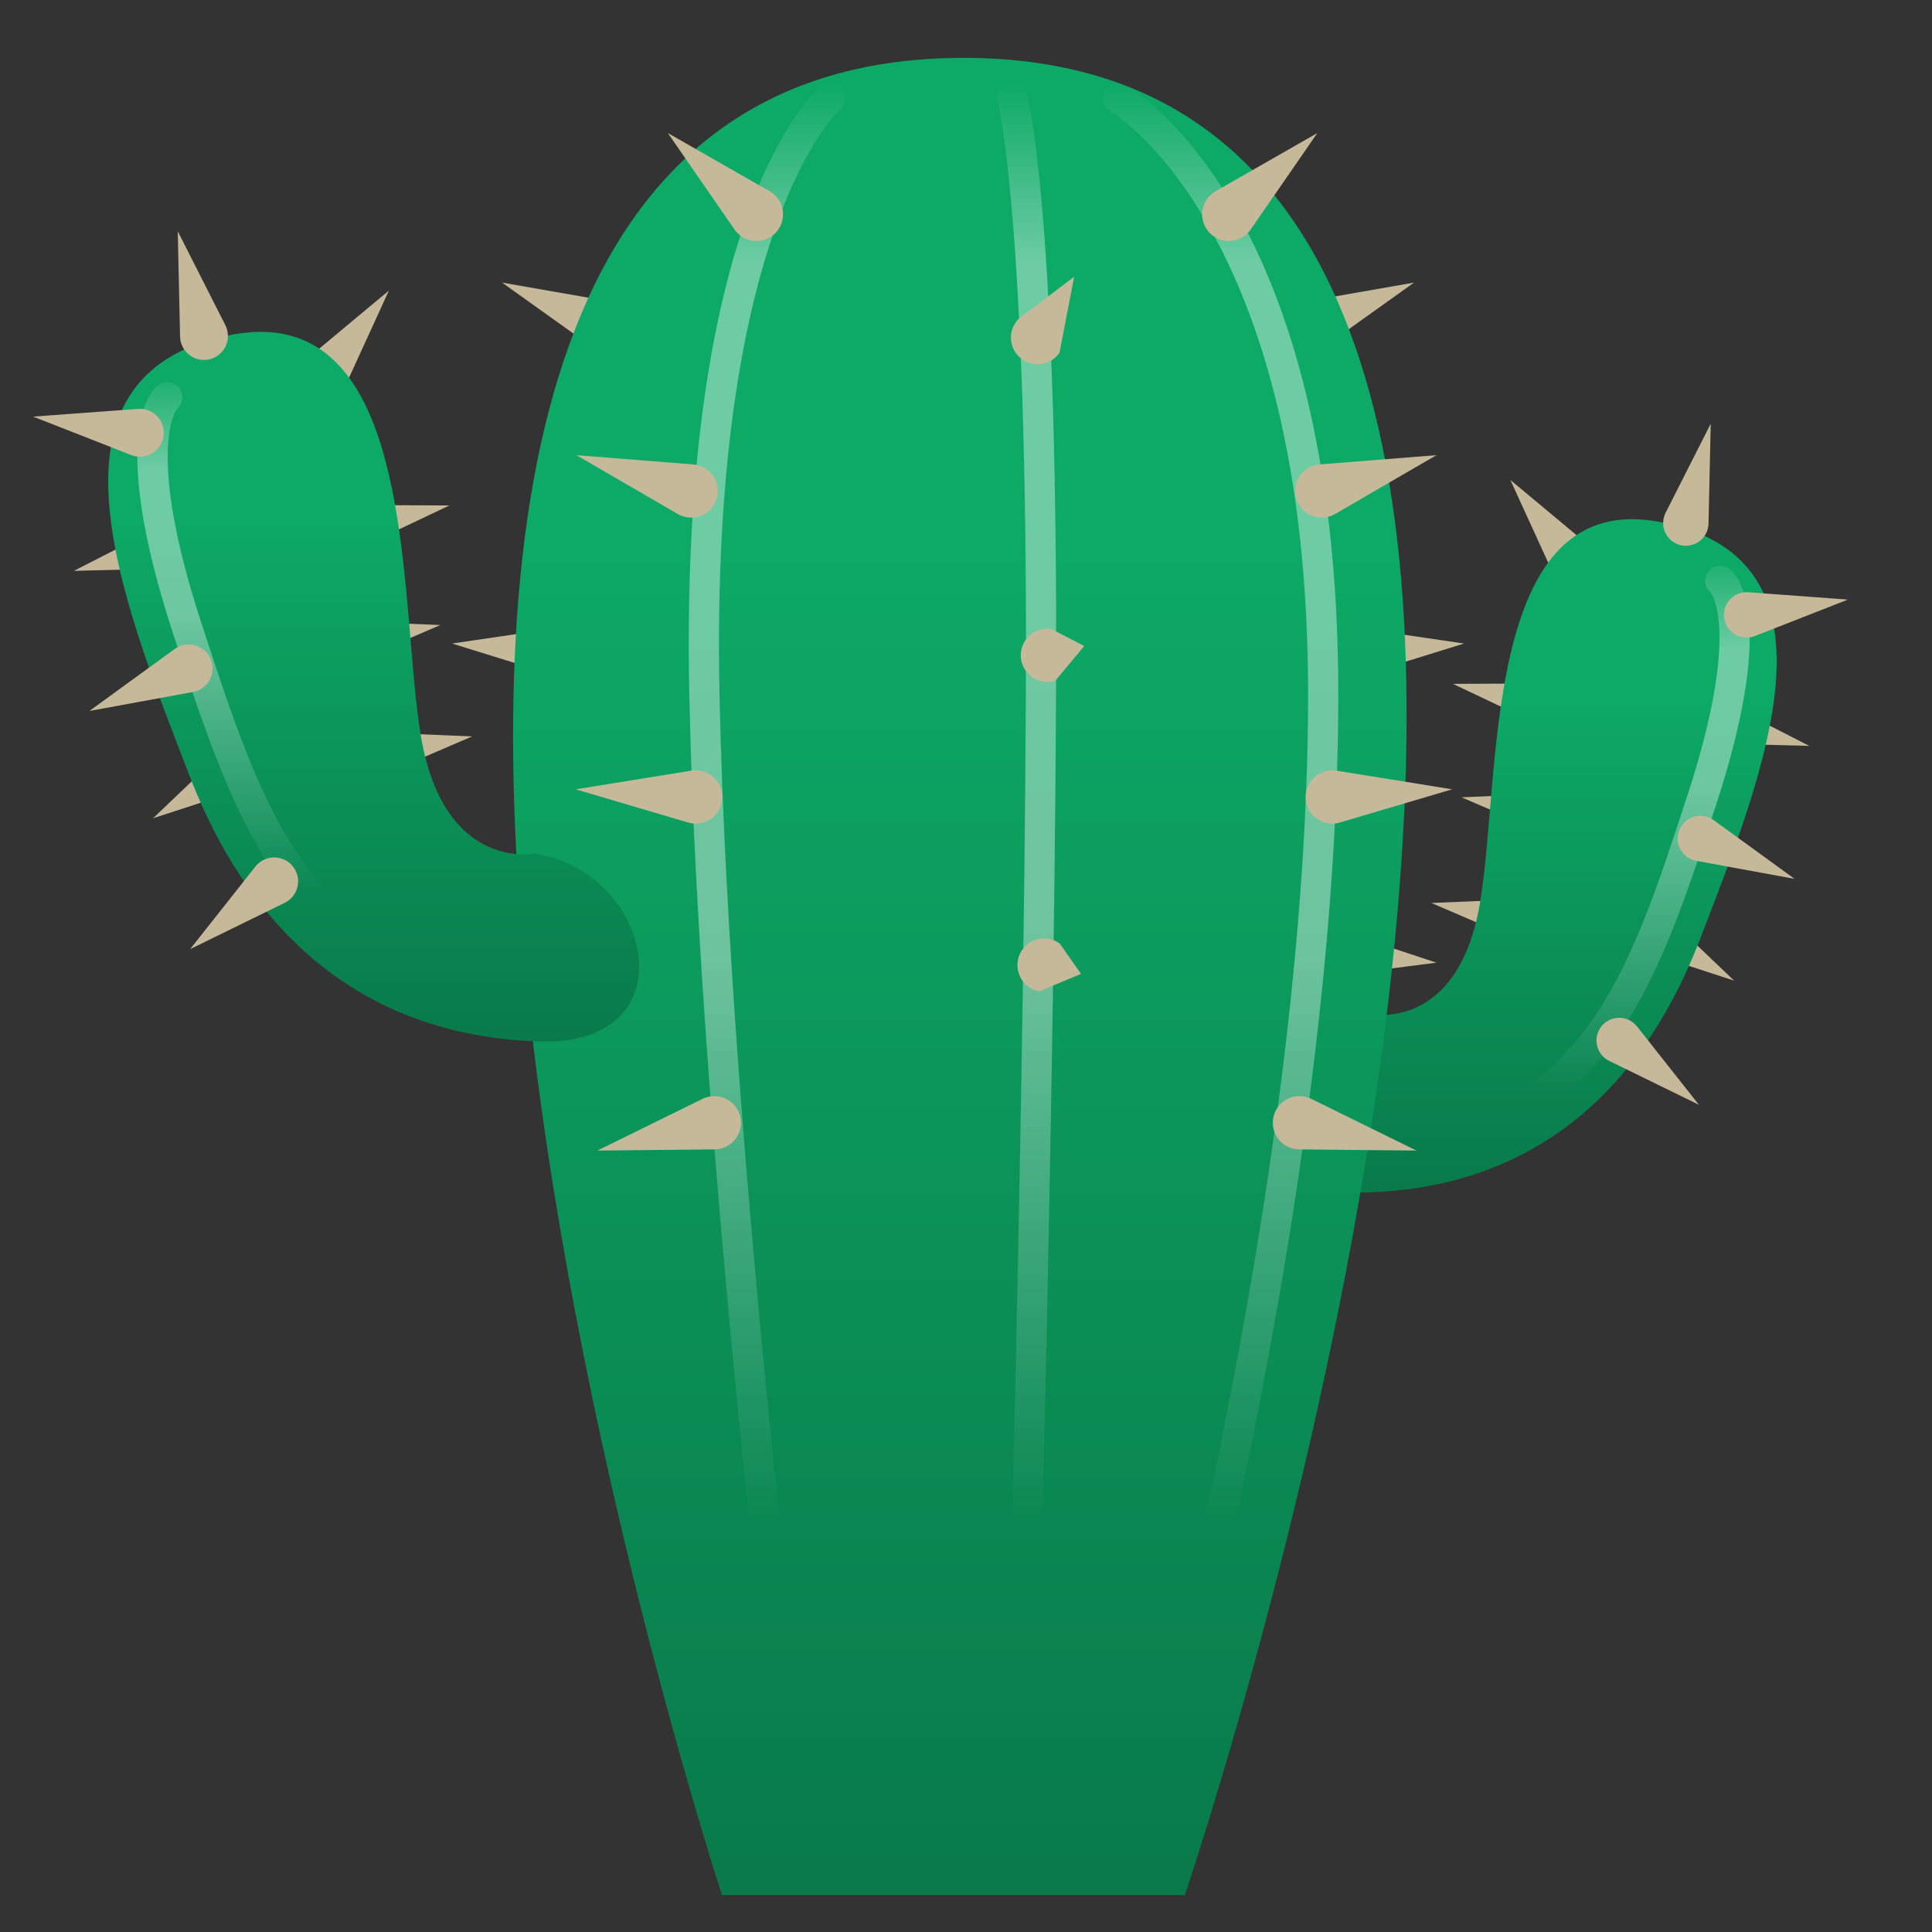 <?xml version="1.0" encoding="utf-8"?>
<!-- Generator: Adobe Illustrator 18.0.0, SVG Export Plug-In . SVG Version: 6.00 Build 0)  -->
<!DOCTYPE svg PUBLIC "-//W3C//DTD SVG 1.1//EN" "http://www.w3.org/Graphics/SVG/1.1/DTD/svg11.dtd">
<svg version="1.1" id="レイヤー_1" xmlns="http://www.w3.org/2000/svg" xmlns:xlink="http://www.w3.org/1999/xlink" x="0px"
	 y="0px" width="64px" height="64px" viewBox="0 0 64 64" style="enable-background:new 0 0 64 64;" xml:space="preserve">
<rect x="0" y="0" width="64" height="64" fill="#333333" stroke="none"/>
<g>
	<g>
		<path style="fill:#C6B999;" d="M47.415,29.912l3.04,1.306
			c0.382,0.164,0.824-0.012,0.988-0.394c0.164-0.382-0.012-0.824-0.394-0.988
			c-0.106-0.045-0.22-0.064-0.328-0.06L47.415,29.912z"/>
	</g>
	<g>
		<path style="fill:#C6B999;" d="M48.131,22.654l2.99,1.417
			c0.375,0.178,0.824,0.018,1.002-0.358c0.178-0.375,0.018-0.824-0.358-1.002
			c-0.104-0.049-0.217-0.072-0.325-0.072L48.131,22.654z"/>
	</g>
	<g>
		<path style="fill:#C6B999;" d="M48.415,26.412l3.04,1.306
			c0.382,0.164,0.824-0.012,0.988-0.394c0.164-0.382-0.012-0.824-0.394-0.988
			c-0.106-0.045-0.22-0.064-0.328-0.06L48.415,26.412z"/>
	</g>
	<g>
		<path style="fill:#C6B999;" d="M57.445,32.485l-3.146-1.026
			c-0.395-0.129-0.611-0.553-0.482-0.948c0.129-0.395,0.553-0.611,0.948-0.482
			c0.11,0.036,0.208,0.097,0.286,0.171L57.445,32.485z"/>
	</g>
	<g>
		<path style="fill:#C6B999;" d="M59.933,24.708L56.625,24.625c-0.415-0.011-0.743-0.356-0.733-0.771
			c0.01-0.415,0.356-0.743,0.771-0.733c0.115,0.003,0.227,0.033,0.323,0.082
			L59.933,24.708z"/>
	</g>
	<g>
		<path style="fill:#C6B999;" d="M50.033,15.9l2.542,2.119
			c0.319,0.266,0.362,0.74,0.096,1.059c-0.266,0.319-0.74,0.362-1.059,0.096
			c-0.089-0.074-0.157-0.167-0.202-0.265L50.033,15.9z"/>
	</g>
	
		<linearGradient id="SVGID_1_" gradientUnits="userSpaceOnUse" x1="27.885" y1="39.503" x2="27.885" y2="17.198" gradientTransform="matrix(-1.033 0 0 1 79.305 0)">
		<stop  offset="0" style="stop-color:#097A4A"/>
		<stop  offset="0.749" style="stop-color:#0DAA67"/>
	</linearGradient>
	<path style="fill:url(#SVGID_1_);" d="M45.442,33.594c0,0,2.827,0.576,3.57-3.601
		c0.744-4.178,0-13.974,6.099-12.677c6.099,1.297,3.422,8.067,1.19,13.83
		c-2.231,5.762-6.248,8.212-11.009,8.356
		C40.532,39.645,41.722,34.17,45.442,33.594z"/>
	<g style="opacity:0.4;">
		<linearGradient id="SVGID_2_" gradientUnits="userSpaceOnUse" x1="51.793" y1="38.75" x2="51.793" y2="18.745">
			<stop  offset="0.128" style="stop-color:#FFFFFF;stop-opacity:0"/>
			<stop  offset="0.631" style="stop-color:#FFFFFF"/>
			<stop  offset="0.862" style="stop-color:#FFFFFF"/>
			<stop  offset="1" style="stop-color:#FFFFFF;stop-opacity:0.2"/>
		</linearGradient>
		<path style="fill:url(#SVGID_2_);" d="M46.124,38.75c-0.239,0-0.451-0.173-0.492-0.418
			c-0.046-0.272,0.139-0.53,0.411-0.575c6.483-1.081,7.898-5.414,9.856-11.412
			C57.697,20.839,56.668,19.625,56.657,19.613c-0.214-0.175-0.232-0.478-0.058-0.692
			c0.175-0.214,0.504-0.233,0.717-0.059c0.274,0.224,1.539,1.653-0.466,7.793
			c-1.99,6.094-3.562,10.907-10.644,12.088C46.18,38.748,46.151,38.75,46.124,38.75z"/>
	</g>
	<g>
		<path style="fill:#C6B999;" d="M59.446,29.113L56.192,28.516
			c-0.409-0.075-0.679-0.467-0.604-0.875c0.075-0.408,0.467-0.679,0.875-0.604
			c0.113,0.021,0.219,0.068,0.306,0.131L59.446,29.113z"/>
	</g>
	<g>
		<path style="fill:#C6B999;" d="M61.215,19.862l-3.081,1.207
			c-0.387,0.151-0.823-0.039-0.975-0.426c-0.152-0.387,0.039-0.823,0.426-0.974
			c0.107-0.042,0.222-0.057,0.33-0.05L61.215,19.862z"/>
	</g>
	<g>
		<path style="fill:#C6B999;" d="M56.67,14.036l-0.073,3.308
			c-0.009,0.415-0.353,0.744-0.768,0.735c-0.415-0.009-0.744-0.353-0.735-0.768
			c0.003-0.115,0.033-0.227,0.081-0.323L56.67,14.036z"/>
	</g>
	<g>
		<path style="fill:#C6B999;" d="M56.279,36.598l-2.972-1.455
			c-0.373-0.183-0.527-0.633-0.345-1.006c0.183-0.373,0.633-0.527,1.006-0.345
			c0.103,0.051,0.192,0.125,0.259,0.209L56.279,36.598z"/>
	</g>
</g>
<g>
	<g>
		<path style="fill:#C6B999;" d="M47.584,31.89l-3.851,0.493
			C43.25,32.444,42.808,32.103,42.746,31.619c-0.062-0.483,0.28-0.925,0.763-0.987
			c0.134-0.017,0.269-0.002,0.389,0.038L47.584,31.89z"/>
	</g>
	<g>
		<path style="fill:#C6B999;" d="M46.842,9.361l-3.159,2.257
			c-0.396,0.283-0.948,0.192-1.231-0.205c-0.283-0.396-0.191-0.948,0.205-1.231
			c0.11-0.079,0.236-0.129,0.361-0.151L46.842,9.361z"/>
	</g>
	<g>
		<path style="fill:#C6B999;" d="M48.499,21.318l-3.708,1.15
			c-0.465,0.144-0.96-0.116-1.104-0.581c-0.144-0.465,0.116-0.96,0.581-1.104
			c0.129-0.04,0.264-0.048,0.39-0.03L48.499,21.318z"/>
	</g>
	<g>
		<path style="fill:#C6B999;" d="M16.632,9.361l3.159,2.257
			c0.396,0.283,0.948,0.192,1.231-0.205c0.283-0.396,0.192-0.948-0.205-1.231
			c-0.11-0.079-0.236-0.129-0.361-0.151L16.632,9.361z"/>
	</g>
	<g>
		<path style="fill:#C6B999;" d="M14.975,21.318l3.708,1.15
			c0.465,0.144,0.96-0.116,1.104-0.581c0.144-0.465-0.116-0.96-0.581-1.104
			c-0.129-0.04-0.264-0.048-0.39-0.03L14.975,21.318z"/>
	</g>
	<linearGradient id="SVGID_3_" gradientUnits="userSpaceOnUse" x1="31.796" y1="62.776" x2="31.796" y2="1.917">
		<stop  offset="0" style="stop-color:#097A4A"/>
		<stop  offset="0.749" style="stop-color:#0DAA67"/>
	</linearGradient>
	<path style="fill:url(#SVGID_3_);" d="M39.25,62.776c0,0,20.667-60.859-7.333-60.859
		c-28,0-8,60.859-8,60.859H39.25z"/>
	<g style="opacity:0.4;">
		<linearGradient id="SVGID_4_" gradientUnits="userSpaceOnUse" x1="25.408" y1="62.5" x2="25.408" y2="2.75">
			<stop  offset="0.2" style="stop-color:#FFFFFF;stop-opacity:0"/>
			<stop  offset="0.517" style="stop-color:#FFFFFF"/>
			<stop  offset="0.9" style="stop-color:#FFFFFF"/>
			<stop  offset="1" style="stop-color:#FFFFFF;stop-opacity:0"/>
		</linearGradient>
		<path style="fill:url(#SVGID_4_);" d="M26.666,62.5c-0.247,0-0.462-0.184-0.495-0.436
			c-0.03-0.23-3.007-23.21-3.337-39.054C22.499,6.955,26.989,3.025,27.18,2.866
			c0.213-0.177,0.528-0.148,0.705,0.064c0.176,0.211,0.148,0.525-0.062,0.702
			c-0.062,0.054-4.311,3.931-3.989,19.358c0.329,15.79,3.299,38.716,3.329,38.946
			c0.036,0.273-0.157,0.524-0.431,0.561C26.709,62.499,26.688,62.5,26.666,62.5z"/>
	</g>
	<g style="opacity:0.4;">
		
			<linearGradient id="SVGID_5_" gradientUnits="userSpaceOnUse" x1="5.057" y1="62.5" x2="5.057" y2="2.75" gradientTransform="matrix(-0.593 0 0 1 43.431 0)">
			<stop  offset="0.2" style="stop-color:#FFFFFF;stop-opacity:0"/>
			<stop  offset="0.517" style="stop-color:#FFFFFF"/>
			<stop  offset="0.9" style="stop-color:#FFFFFF"/>
			<stop  offset="1" style="stop-color:#FFFFFF;stop-opacity:0"/>
		</linearGradient>
		<path style="fill:url(#SVGID_5_);" d="M37.522,62.5c-0.047,0-0.095-0.007-0.143-0.021
			c-0.265-0.079-0.415-0.357-0.337-0.622C37.106,61.646,43.333,40.553,43.333,23
			c0-15.451-6.482-19.276-6.548-19.313C36.545,3.552,36.459,3.248,36.593,3.007
			c0.134-0.241,0.437-0.327,0.677-0.195C37.558,2.971,44.333,6.888,44.333,23
			c0,17.701-6.269,38.931-6.331,39.143C37.937,62.359,37.738,62.5,37.522,62.5z"/>
	</g>
	<g>
		<path style="fill:#C6B999;" d="M43.638,4.408l-2.207,3.194
			c-0.277,0.401-0.827,0.501-1.228,0.224c-0.401-0.277-0.501-0.827-0.224-1.227
			c0.077-0.111,0.178-0.201,0.288-0.264L43.638,4.408z"/>
	</g>
	<g>
		<path style="fill:#C6B999;" d="M47.584,15.078l-3.358,1.949
			c-0.421,0.245-0.961,0.101-1.206-0.32c-0.245-0.421-0.101-0.961,0.32-1.206
			c0.117-0.068,0.247-0.106,0.373-0.116L47.584,15.078z"/>
	</g>
	<g>
		<path style="fill:#C6B999;" d="M48.106,26.147L44.383,27.247
			c-0.467,0.138-0.958-0.129-1.096-0.597c-0.138-0.467,0.129-0.958,0.597-1.096
			c0.13-0.038,0.265-0.045,0.39-0.025L48.106,26.147z"/>
	</g>
	<g>
		<path style="fill:#C6B999;" d="M22.124,4.408l2.207,3.194
			c0.277,0.401,0.827,0.501,1.228,0.224c0.401-0.277,0.501-0.827,0.224-1.227
			c-0.077-0.111-0.178-0.201-0.288-0.264L22.124,4.408z"/>
	</g>
	<g>
		<path style="fill:#C6B999;" d="M19.094,15.078l3.358,1.949
			c0.422,0.245,0.961,0.101,1.206-0.32c0.244-0.421,0.101-0.961-0.32-1.206
			c-0.117-0.068-0.247-0.106-0.373-0.116L19.094,15.078z"/>
	</g>
	<g>
		<path style="fill:#C6B999;" d="M19.072,26.147L22.795,27.247
			c0.467,0.138,0.958-0.129,1.096-0.597c0.138-0.467-0.129-0.958-0.597-1.096
			c-0.13-0.038-0.265-0.045-0.39-0.025L19.072,26.147z"/>
	</g>
	<g>
		<path style="fill:#C6B999;" d="M46.92,38.114l-3.882-0.039
			c-0.487-0.005-0.878-0.404-0.874-0.891c0.005-0.487,0.404-0.878,0.891-0.874
			c0.135,0.001,0.266,0.035,0.38,0.09L46.92,38.114z"/>
	</g>
	<g>
		<path style="fill:#C6B999;" d="M19.79,38.114l3.882-0.039
			c0.487-0.005,0.878-0.404,0.874-0.891c-0.005-0.487-0.404-0.878-0.891-0.874
			c-0.135,0.001-0.267,0.035-0.381,0.09L19.79,38.114z"/>
	</g>
	<g style="opacity:0.4;">
		
			<linearGradient id="SVGID_6_" gradientUnits="userSpaceOnUse" x1="16.671" y1="62.5" x2="16.671" y2="2.751" gradientTransform="matrix(-0.165 0 0 1 36.764 0)">
			<stop  offset="0.2" style="stop-color:#FFFFFF;stop-opacity:0"/>
			<stop  offset="0.517" style="stop-color:#FFFFFF"/>
			<stop  offset="0.9" style="stop-color:#FFFFFF"/>
			<stop  offset="1" style="stop-color:#FFFFFF;stop-opacity:0"/>
		</linearGradient>
		<path style="fill:url(#SVGID_6_);" d="M33.727,62.5c-0.005,0-0.01,0-0.015,0
			c-0.276-0.009-0.493-0.239-0.485-0.515c0.007-0.23,0.682-23.177,0.756-38.988
			C34.057,7.337,33.064,3.417,33.055,3.38c-0.071-0.266,0.087-0.541,0.353-0.612
			C33.676,2.698,33.947,2.853,34.02,3.119c0.042,0.156,1.038,3.998,0.963,19.884
			c-0.074,15.823-0.749,38.783-0.756,39.012C34.219,62.286,33.996,62.5,33.727,62.5z"/>
	</g>
	<g>
		<path style="fill:#C6B999;" d="M35.583,9.167l-0.486,2.518
			c-0.277,0.401-0.827,0.501-1.228,0.224c-0.401-0.277-0.501-0.827-0.224-1.227
			c0.077-0.111,0.178-0.201,0.288-0.264L35.583,9.167z"/>
	</g>
	<g>
		<path style="fill:#C6B999;" d="M35.917,21.401l-0.959,1.15
			c-0.465,0.144-0.96-0.116-1.104-0.581c-0.144-0.465,0.116-0.96,0.581-1.104
			c0.129-0.04,0.264-0.048,0.39-0.03L35.917,21.401z"/>
	</g>
	<g>
		<path style="fill:#C6B999;" d="M35.81,32.262l-1.383,0.575
			c-0.479-0.088-0.797-0.547-0.709-1.027c0.088-0.479,0.547-0.797,1.027-0.709
			c0.133,0.024,0.257,0.08,0.36,0.154L35.81,32.262z"/>
	</g>
</g>
<g>
	<g>
		<path style="fill:#C6B999;" d="M15.642,24.394l-3.204,1.377
			c-0.402,0.173-0.868-0.013-1.041-0.415c-0.173-0.402,0.013-0.868,0.415-1.041
			c0.112-0.048,0.232-0.068,0.345-0.064L15.642,24.394z"/>
	</g>
	<g>
		<path style="fill:#C6B999;" d="M14.888,16.744l-3.152,1.493
			c-0.396,0.187-0.868,0.019-1.056-0.377c-0.187-0.396-0.019-0.868,0.377-1.056
			c0.11-0.052,0.229-0.076,0.343-0.076L14.888,16.744z"/>
	</g>
	<g>
		<path style="fill:#C6B999;" d="M14.588,20.705l-3.204,1.377
			c-0.402,0.173-0.868-0.013-1.041-0.415c-0.173-0.402,0.013-0.868,0.415-1.041
			c0.112-0.048,0.232-0.068,0.345-0.064L14.588,20.705z"/>
	</g>
	<g>
		<path style="fill:#C6B999;" d="M5.07,27.106l3.316-1.081
			c0.416-0.136,0.644-0.583,0.508-0.999s-0.583-0.644-0.999-0.508
			c-0.115,0.038-0.219,0.102-0.302,0.18L5.07,27.106z"/>
	</g>
	<g>
		<path style="fill:#C6B999;" d="M2.449,18.91l3.486-0.088
			C6.373,18.811,6.718,18.447,6.707,18.009c-0.011-0.438-0.375-0.783-0.812-0.772
			c-0.121,0.003-0.239,0.035-0.341,0.086L2.449,18.91z"/>
	</g>
	<g>
		<path style="fill:#C6B999;" d="M12.883,9.625l-2.679,2.233
			c-0.336,0.28-0.382,0.78-0.101,1.116c0.28,0.336,0.78,0.382,1.116,0.101
			c0.093-0.078,0.166-0.176,0.213-0.279L12.883,9.625z"/>
	</g>
	
		<linearGradient id="SVGID_7_" gradientUnits="userSpaceOnUse" x1="13.849" y1="34.503" x2="13.849" y2="10.993" gradientTransform="matrix(1.033 0 0 1 -1.922 0)">
		<stop  offset="0" style="stop-color:#097A4A"/>
		<stop  offset="0.749" style="stop-color:#0DAA67"/>
	</linearGradient>
	<path style="fill:url(#SVGID_7_);" d="M17.722,28.275c0,0-2.979,0.607-3.763-3.796
		c-0.784-4.403,0-14.728-6.429-13.362C1.102,12.484,3.924,19.62,6.276,25.694
		s6.585,8.655,11.603,8.807C22.896,34.652,21.642,28.882,17.722,28.275z"/>
	<g style="opacity:0.4;">
		
			<linearGradient id="SVGID_8_" gradientUnits="userSpaceOnUse" x1="66.357" y1="33.683" x2="66.357" y2="12.657" gradientTransform="matrix(-1 0 0 1 77.383 0)">
			<stop  offset="0.2" style="stop-color:#FFFFFF;stop-opacity:0"/>
			<stop  offset="0.631" style="stop-color:#FFFFFF"/>
			<stop  offset="0.862" style="stop-color:#FFFFFF"/>
			<stop  offset="1" style="stop-color:#FFFFFF;stop-opacity:0.2"/>
		</linearGradient>
		<path style="fill:url(#SVGID_8_);" d="M17.002,33.683c-0.027,0-0.055-0.002-0.083-0.007
			c-7.447-1.241-9.102-6.308-11.197-12.723c-2.107-6.454-0.787-7.949-0.5-8.184
			c0.213-0.174,0.528-0.144,0.704,0.071c0.168,0.206,0.145,0.506-0.048,0.684
			c-0.056,0.068-1.067,1.416,0.794,7.119c2.068,6.331,3.562,10.905,10.411,12.047
			c0.272,0.045,0.457,0.303,0.411,0.575C17.455,33.51,17.243,33.683,17.002,33.683z"
			/>
	</g>
	<g>
		<path style="fill:#C6B999;" d="M2.961,23.552l3.43-0.629
			c0.431-0.079,0.716-0.492,0.637-0.923C6.949,21.569,6.536,21.284,6.106,21.363
			c-0.119,0.022-0.231,0.072-0.323,0.138L2.961,23.552z"/>
	</g>
	<g>
		<path style="fill:#C6B999;" d="M1.097,13.801l3.247,1.272
			c0.408,0.16,0.867-0.041,1.027-0.449C5.531,14.217,5.33,13.757,4.922,13.597
			c-0.113-0.044-0.234-0.06-0.347-0.052L1.097,13.801z"/>
	</g>
	<g>
		<path style="fill:#C6B999;" d="M5.888,7.661L5.965,11.148
			c0.01,0.438,0.372,0.785,0.81,0.775c0.438-0.01,0.785-0.372,0.775-0.81
			c-0.003-0.121-0.034-0.239-0.085-0.341L5.888,7.661z"/>
	</g>
	<g>
		<path style="fill:#C6B999;" d="M6.299,31.441l3.132-1.534
			c0.393-0.192,0.556-0.667,0.363-1.06c-0.192-0.393-0.667-0.556-1.06-0.363
			c-0.109,0.053-0.203,0.132-0.273,0.221L6.299,31.441z"/>
	</g>
</g>
<g>
</g>
<g>
</g>
<g>
</g>
<g>
</g>
<g>
</g>
<g>
</g>
</svg>
